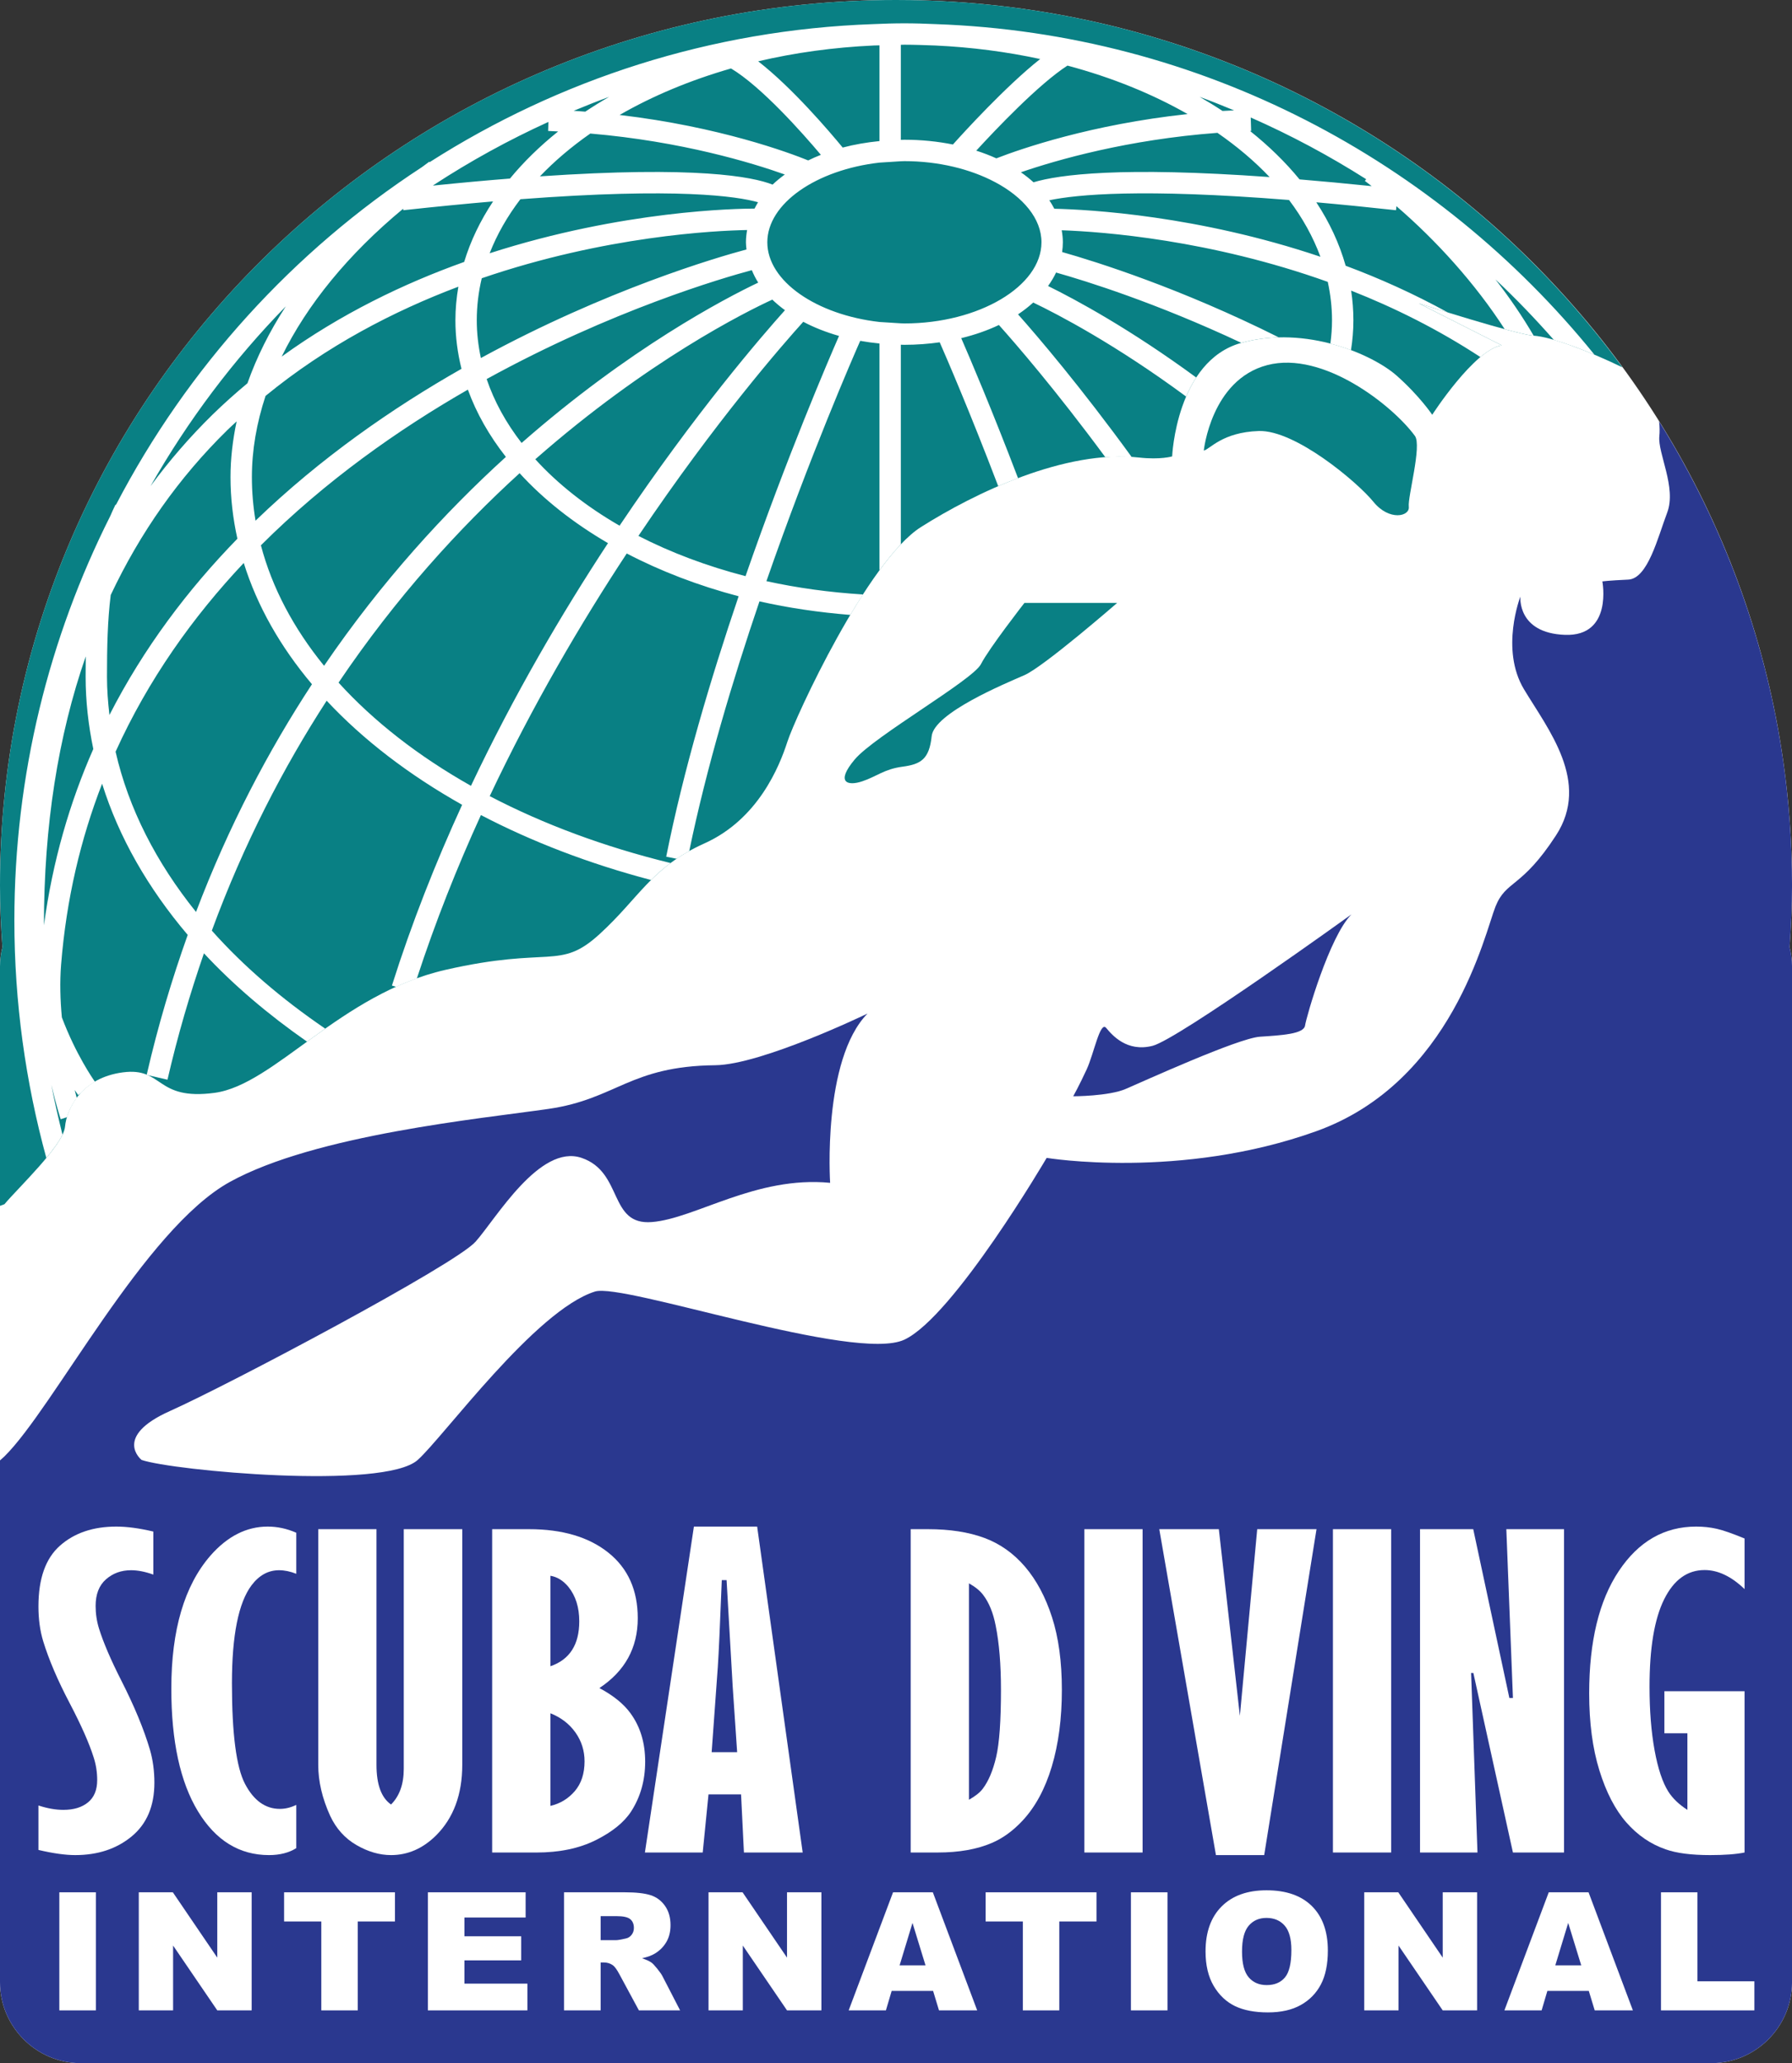 <?xml version="1.0" encoding="UTF-8"?>
<svg xmlns="http://www.w3.org/2000/svg" xmlns:xlink="http://www.w3.org/1999/xlink" width="376.23pt" height="433pt" viewBox="0 0 376.23 433" version="1.1">
<rect x="0" y="0" width="376.23" height="433" fill="#333333" stroke="none"/>
<defs>
<clipPath id="clip1">
  <path d="M 0 88 L 376.23 88 L 376.23 433 L 0 433 Z M 0 88 "/>
</clipPath>
</defs>
<g id="surface1">
<path style=" stroke:none;fill-rule:nonzero;fill:rgb(100%,100%,100%);fill-opacity:1;" d="M 376.234 185.84 C 376.234 83.203 292.012 0 188.117 0 C 84.223 0 0 83.203 0 185.84 C 0 190.195 0.203 194.504 0.504 198.781 C 0.188 200.074 0 201.418 0 202.805 L 0 416.039 C 0 425.367 7.633 433 16.965 433 L 359.27 433 C 368.602 433 376.234 425.367 376.234 416.039 L 376.234 202.805 C 376.234 201.418 376.047 200.074 375.727 198.781 C 376.023 194.504 376.234 190.195 376.234 185.84 "/>
<path style=" stroke:none;fill-rule:nonzero;fill:rgb(3.899%,50.2%,51.799%);fill-opacity:1;" d="M 340.625 77.098 C 306.453 30.41 250.895 0 188.117 0 C 84.223 0 0 83.203 0 185.84 C 0 190.195 0.207 194.504 0.504 198.781 C 0.188 200.074 0 201.418 0 202.805 L 0 253.074 L 0.934 252.73 C 3.738 249.367 13.277 240.391 13.652 236.461 C 14.023 232.535 17.203 226.18 25.805 225.059 C 34.406 223.934 32.539 231.039 45.066 229.355 C 57.594 227.672 71.434 208.602 93.5 203.551 C 115.566 198.504 117.434 203.738 125.852 196.07 C 134.266 188.406 136.695 182.047 147.914 176.996 C 159.137 171.949 163.625 160.914 165.309 155.68 C 166.988 150.441 182.137 117.719 193.355 110.613 C 204.578 103.508 223.633 94.297 239.172 96.027 C 243.648 96.523 246.094 95.785 246.094 95.785 C 246.094 95.785 246.938 75.738 260.633 71.953 C 274.328 68.164 288.352 74.52 293.215 78.824 C 298.074 83.121 300.695 87.051 300.695 87.051 C 300.695 87.051 309.488 73.41 315.281 72.473 L 297.891 63.676 C 297.891 63.676 318.344 70.227 322.016 70.453 C 325.668 70.676 333.727 73.746 340.625 77.098 "/>
<path style=" stroke:none;fill-rule:nonzero;fill:rgb(3.899%,50.2%,51.799%);fill-opacity:1;" d="M 205.945 139.391 C 204.242 142.723 183.562 154.504 179.465 159.371 C 175.367 164.242 177.93 165.008 181.004 163.984 C 184.078 162.961 185.613 161.422 189.461 160.91 C 193.301 160.398 195.094 159.371 195.605 154.504 C 196.117 149.637 210.977 143.488 215.078 141.695 C 219.176 139.902 234.547 126.535 234.547 126.535 L 215.078 126.535 C 215.078 126.535 207.645 136.059 205.945 139.391 "/>
<path style=" stroke:none;fill-rule:nonzero;fill:rgb(3.899%,50.2%,51.799%);fill-opacity:1;" d="M 297.059 91.484 C 292.441 85.172 277.844 73.551 266.059 76.625 C 254.277 79.699 252.734 94.559 252.734 94.559 C 254.016 94.301 256.578 90.715 264.266 90.457 C 271.953 90.199 285.016 101.219 288.348 105.316 C 291.68 109.414 296.031 108.391 295.777 106.344 C 295.52 104.293 298.555 93.531 297.059 91.484 "/>
<path style=" stroke:none;fill-rule:nonzero;fill:rgb(100%,100%,100%);fill-opacity:1;" d="M 9.223 194.18 C 9.223 173.305 12.188 154.477 18.004 137.754 C 17.984 139.164 17.977 140.586 17.977 142.031 C 17.977 147.176 18.559 152.234 19.59 157.195 C 14.645 168.418 11.043 180.727 9.223 194.191 Z M 23.246 124.879 C 29.41 111.805 37.562 100.219 47.754 90.238 C 48.387 89.617 49.039 89.039 49.684 88.438 C 48.855 92.344 48.395 96.25 48.395 100.137 C 48.395 104.527 48.906 108.836 49.84 113.062 C 39.477 123.695 30.18 135.969 22.977 150.059 C 22.672 147.406 22.461 144.734 22.461 142.031 C 22.461 135.867 22.578 130.223 23.246 124.879 M 60.004 64.297 C 56.574 69.57 53.883 74.977 51.953 80.434 C 49.461 82.512 47.016 84.684 44.641 87.004 C 39.863 91.684 35.527 96.699 31.602 102.027 C 39.453 88.234 49.004 75.551 60.004 64.297 M 84.641 43.805 L 84.676 44.121 C 91.555 43.367 97.801 42.762 103.52 42.273 C 100.848 46.305 98.789 50.555 97.453 54.973 C 84.762 59.508 71.512 65.883 59.141 74.836 C 64.484 63.914 73.141 53.324 84.641 43.805 M 91.152 38.762 C 98.777 33.789 106.789 29.387 115.141 25.586 L 115.078 27.484 C 115.793 27.508 116.477 27.559 117.18 27.59 C 113.355 30.652 109.961 33.961 107.066 37.473 C 102.113 37.867 96.727 38.355 90.891 38.953 C 90.977 38.887 91.062 38.824 91.152 38.762 M 127.887 20.328 C 126.16 21.324 124.488 22.355 122.879 23.434 C 122.07 23.371 121.266 23.305 120.441 23.254 C 122.898 22.23 125.379 21.246 127.887 20.328 M 153.48 14.367 C 159.859 18.184 168.465 27.895 172.344 32.496 C 171.426 32.859 170.535 33.246 169.68 33.668 C 165.793 32.09 151.09 26.59 130.086 24.129 C 137.004 20.137 144.891 16.836 153.48 14.367 M 183.461 9.547 C 183.852 9.531 184.25 9.527 184.641 9.516 L 184.641 29.609 C 181.945 29.879 179.352 30.324 176.922 30.969 C 174.199 27.664 166.316 18.398 159.18 12.867 C 166.84 11.066 174.992 9.934 183.461 9.547 M 189.879 33.82 C 197.066 33.82 203.723 35.488 208.828 38.18 L 208.844 38.211 C 208.848 38.211 208.867 38.199 208.871 38.199 C 214.824 41.348 218.656 45.883 218.656 50.848 C 218.656 60.082 205.477 67.883 189.879 67.883 C 189.625 67.883 189.383 67.863 189.129 67.859 L 184.641 67.574 C 171.441 66.066 161.098 59.023 161.098 50.848 C 161.098 42.676 171.441 35.633 184.641 34.129 L 189.129 33.844 C 189.383 33.836 189.625 33.82 189.879 33.82 M 189.129 9.402 C 189.383 9.402 189.629 9.383 189.879 9.383 C 192.031 9.383 194.16 9.473 196.297 9.547 C 203.961 9.898 211.359 10.871 218.379 12.387 C 211.098 18.164 202.293 27.844 200.066 30.328 C 196.867 29.684 193.449 29.328 189.879 29.328 C 189.625 29.328 189.383 29.352 189.129 29.352 Z M 249.336 23.938 C 229.094 26.117 214.43 31.199 209.18 33.234 C 207.848 32.629 206.438 32.09 204.965 31.617 C 209 27.215 218.082 17.652 224.113 13.766 C 233.41 16.246 241.914 19.703 249.336 23.938 M 259.098 23.168 C 258.289 23.211 257.465 23.234 256.668 23.285 C 255.125 22.262 253.516 21.281 251.867 20.328 C 254.309 21.219 256.711 22.18 259.098 23.168 M 262.59 24.66 C 271.02 28.371 279.113 32.711 286.828 37.609 L 286.559 37.969 C 287.035 38.316 287.508 38.703 287.984 39.066 C 282.539 38.504 277.516 38.039 272.84 37.652 C 269.879 34.035 266.395 30.637 262.453 27.496 C 262.527 27.492 262.602 27.488 262.68 27.484 Z M 216.984 38.258 C 216.172 37.516 215.285 36.816 214.336 36.156 C 221.887 33.562 236.738 29.289 255.602 27.879 C 259.711 30.723 263.391 33.828 266.547 37.16 C 235.391 34.914 222.359 36.641 216.984 38.258 M 277.223 53.887 C 251.477 45.215 228.691 43.98 221.352 43.809 C 221.039 43.203 220.695 42.613 220.305 42.031 C 226.039 40.824 239.668 39.508 270.633 41.973 C 273.477 45.734 275.688 49.727 277.223 53.887 M 156.523 120.918 C 148.371 118.809 140.809 115.949 134.035 112.473 C 150.258 88.355 164.516 72.102 168.645 67.535 C 170.906 68.734 173.434 69.723 176.152 70.504 C 173.91 75.629 165.242 95.809 156.523 120.918 M 130.078 110.328 C 123.117 106.312 117.141 101.609 112.387 96.387 C 135.953 75.684 156.652 65.406 162.145 62.883 C 162.949 63.664 163.848 64.398 164.801 65.102 C 159.949 70.512 145.91 86.742 130.078 110.328 M 98.879 164.926 C 87.871 158.715 78.469 151.402 71.078 143.262 C 83.16 125.355 96.441 110.828 109.09 99.309 C 114.109 104.816 120.391 109.762 127.648 113.992 C 118.02 128.633 107.898 145.863 98.879 164.926 M 156.855 48.277 C 156.707 49.121 156.609 49.977 156.609 50.848 C 156.609 51.359 156.672 51.855 156.723 52.355 C 150.535 54.012 127.305 60.785 100.961 75.141 C 100.406 72.551 100.098 69.914 100.098 67.227 C 100.098 64.227 100.457 61.277 101.145 58.398 C 127.086 49.508 150.172 48.398 156.855 48.277 M 159.191 59.312 C 152.16 62.652 132.117 73.125 109.508 92.965 C 106.25 88.762 103.766 84.266 102.172 79.555 C 128.453 65.102 151.789 58.32 157.844 56.699 C 158.219 57.594 158.648 58.473 159.191 59.312 M 113.359 37.012 C 116.43 33.797 119.977 30.789 123.934 28.027 C 143.086 29.66 157.93 34.184 164.77 36.621 C 163.855 37.297 162.984 37.996 162.207 38.746 C 157.984 37.074 146.09 34.785 113.359 37.012 M 159.156 42.445 C 158.879 42.879 158.652 43.328 158.418 43.777 C 154.875 43.785 130.828 44.121 102.801 53.156 C 104.34 49.199 106.516 45.402 109.254 41.812 C 142.199 39.309 154.758 41.207 159.156 42.445 M 68.039 139.73 C 61.68 131.914 57.137 123.41 54.777 114.445 C 68.336 100.914 83.613 90.16 98.23 81.773 C 100.031 86.738 102.73 91.465 106.211 95.891 C 93.52 107.43 80.199 121.91 68.039 139.73 M 96.891 77.402 C 82.43 85.621 67.277 96.117 53.648 109.277 C 53.148 106.273 52.883 103.227 52.883 100.137 C 52.883 94.484 53.875 88.766 55.754 83.086 C 68.531 72.613 82.645 65.293 96.234 60.168 C 95.836 62.488 95.613 64.84 95.613 67.227 C 95.613 70.695 96.062 74.09 96.891 77.402 M 41.156 191.395 C 32.82 181.039 27 169.723 24.266 157.762 C 31.141 142.586 40.52 129.449 51.176 118.148 C 53.988 127.18 58.867 135.738 65.496 143.602 C 56.367 157.527 47.992 173.387 41.156 191.395 M 13.117 238.133 C 12.254 234.676 11.445 231.195 10.777 227.66 C 11.754 231.852 12.656 234.625 12.746 234.898 L 14.07 234.461 C 14.453 233.152 15.125 231.758 16.117 230.43 C 15.98 229.922 15.836 229.383 15.68 228.766 C 16.078 229.355 16.344 229.727 16.406 229.816 L 16.93 229.43 C 17.746 228.539 18.742 227.723 19.93 227.023 C 19.48 226.391 15.902 221.238 12.988 213.52 C 12.652 209.914 12.535 206.137 12.828 202.453 C 13.93 188.629 16.965 176 21.438 164.477 C 24.961 175.762 31.105 186.43 39.41 196.211 C 36.113 205.457 33.184 215.195 30.805 225.547 C 30.879 225.574 30.945 225.613 31.02 225.645 L 35.164 226.598 C 37.309 217.277 39.91 208.48 42.816 200.074 C 49.027 206.754 56.328 212.941 64.465 218.617 C 65.707 217.715 66.977 216.805 68.285 215.887 C 59.16 209.664 51.113 202.785 44.473 195.312 C 51.18 177.098 59.492 161.094 68.582 147.059 C 76.246 155.273 85.879 162.637 97.023 168.906 C 91.508 180.93 86.461 193.629 82.285 206.84 L 83.156 207.117 C 84.57 206.473 86.027 205.887 87.52 205.348 C 91.414 193.449 95.98 181.965 100.969 171.059 C 111.699 176.66 123.719 181.277 136.688 184.688 C 137.934 183.449 139.266 182.262 140.789 181.129 C 126.91 177.742 114.105 172.98 102.816 167.086 C 111.828 148.004 121.961 130.77 131.586 116.16 C 138.672 119.859 146.566 122.895 155.074 125.141 C 149.203 142.43 143.48 161.684 139.871 179.797 L 142.062 180.234 C 142.883 179.68 143.762 179.141 144.707 178.617 C 148.316 161.18 153.809 142.781 159.449 126.211 C 165.547 127.59 171.945 128.523 178.523 129.055 C 179.395 127.594 180.285 126.16 181.188 124.762 C 174.164 124.324 167.367 123.391 160.91 121.969 C 170.07 95.641 179.145 74.836 180.602 71.535 C 181.914 71.773 183.266 71.953 184.641 72.09 L 184.641 119.699 C 186.145 117.652 187.652 115.805 189.129 114.246 L 189.129 72.348 C 189.383 72.348 189.625 72.367 189.879 72.367 C 192.438 72.367 194.91 72.176 197.293 71.84 C 198.621 74.867 203.586 86.324 209.578 102.039 C 210.941 101.453 212.332 100.891 213.738 100.355 C 208.223 85.891 203.582 75.035 201.809 70.969 C 204.664 70.277 207.316 69.348 209.719 68.207 C 213.262 72.16 221.68 81.879 232.07 95.961 C 233.945 95.82 235.797 95.805 237.602 95.922 C 226.859 81.148 217.934 70.699 213.738 65.973 C 214.898 65.203 215.953 64.371 216.926 63.496 C 222.113 65.977 234.188 72.277 249.027 83.223 C 249.609 81.863 250.316 80.512 251.148 79.23 C 237.285 69.059 225.844 62.879 220.039 60.027 C 220.688 59.113 221.266 58.176 221.723 57.199 C 228.059 58.984 242.844 63.602 260.617 71.957 C 260.625 71.957 260.629 71.953 260.633 71.953 C 263.266 71.223 265.91 70.875 268.496 70.812 C 247.887 60.504 230.266 54.957 222.988 52.895 C 223.086 52.223 223.145 51.539 223.145 50.848 C 223.145 49.992 223.051 49.156 222.906 48.328 C 231.695 48.637 254.105 50.34 278.766 59.156 C 279.34 61.797 279.656 64.488 279.656 67.227 C 279.656 68.875 279.527 70.504 279.312 72.121 C 280.832 72.516 282.277 72.977 283.641 73.488 C 283.961 71.43 284.145 69.344 284.145 67.227 C 284.145 65.125 283.98 63.047 283.672 60.992 C 292.719 64.551 301.938 69.129 310.812 74.941 C 312.367 73.645 313.91 72.695 315.281 72.473 C 315.281 72.469 315.277 72.469 315.273 72.465 L 297.891 63.676 C 297.891 63.676 300.484 64.508 303.977 65.582 C 296.84 61.652 289.605 58.41 282.52 55.77 C 281.211 51.133 279.137 46.676 276.359 42.457 C 281.496 42.91 287.055 43.461 293.086 44.121 L 293.18 43.277 C 301.57 50.496 309.715 59.488 315.914 69.086 C 318.684 69.836 320.977 70.383 321.992 70.449 C 319.629 66.406 316.922 62.441 313.965 58.641 C 318.258 62.664 322.336 66.914 326.227 71.336 C 328.707 72.055 331.684 73.148 334.754 74.441 C 301.746 33.664 252.16 7.012 196.43 5.062 C 194.262 4.965 192.082 4.895 189.879 4.895 C 187.676 4.895 185.492 4.965 183.328 5.062 C 149.176 6.258 117.34 16.719 90.203 34.031 L 90.133 33.934 C 89.602 34.309 89.105 34.699 88.586 35.074 C 61.586 52.695 39.371 77.121 24.348 105.949 L 24.254 105.898 C 23.848 106.684 23.523 107.477 23.168 108.266 C 10.312 133.789 3.016 162.617 3.016 193.145 C 3.016 210.414 5.383 227.129 9.727 243.023 C 11.188 241.258 12.445 239.547 13.117 238.133 "/>
<g clip-path="url(#clip1)" clip-rule="nonzero">
<path style=" stroke:none;fill-rule:nonzero;fill:rgb(16.499%,21.999%,56.099%);fill-opacity:1;" d="M 376.234 185.84 C 376.234 150.117 366.008 116.762 348.324 88.438 C 348.465 89.617 348.465 90.695 348.379 91.539 C 348.004 95.094 352.023 102.301 350.027 107.578 C 348.031 112.855 345.949 121.461 341.836 121.645 C 337.719 121.832 336.414 122.02 336.414 122.02 C 336.414 122.02 338.656 133.613 328.559 133.238 C 318.461 132.867 319.207 125.199 319.207 125.199 C 319.207 125.199 314.906 136.23 319.953 144.648 C 325.004 153.062 333.98 164.094 326.688 175.316 C 319.395 186.535 316.215 184.664 313.973 190.273 C 311.73 195.883 304.914 227.145 276.383 237.398 C 247.855 247.652 219.746 243.008 219.746 243.008 C 219.746 243.008 200.238 276.297 189.879 281.156 C 179.52 286.02 130.914 269.18 124.914 271.059 C 112.387 274.984 93.137 301.539 87.703 306.402 C 80.598 312.762 36.277 308.645 29.73 306.402 C 29.73 306.402 23.562 301.539 35.715 296.117 C 47.871 290.695 95.555 265.449 99.855 260.586 C 104.16 255.727 113.32 240.016 122.109 243.008 C 130.898 246 127.719 257.223 136.883 256.473 C 146.047 255.727 158.688 246.746 174.285 248.242 C 174.285 248.242 172.602 222.438 182.137 212.715 C 182.137 212.715 159.898 223.461 150.16 223.562 C 132.211 223.746 129.402 230.664 115.191 232.723 C 100.98 234.777 66.199 238.148 48.246 248.059 C 30.293 257.969 11.219 295.555 0.934 305.652 C 0.641 305.941 0.309 306.215 0 306.496 L 0 416.039 C 0 425.367 7.633 433 16.961 433 L 359.27 433 C 368.602 433 376.234 425.367 376.234 416.039 L 376.234 202.805 C 376.234 201.418 376.047 200.074 375.727 198.781 C 376.023 194.504 376.234 190.195 376.234 185.84 "/>
</g>
<path style=" stroke:none;fill-rule:nonzero;fill:rgb(16.499%,21.999%,56.099%);fill-opacity:1;" d="M 264.52 217.578 C 269.133 217.27 273.742 217.016 274 215.223 C 274.254 213.43 279.125 196.52 283.734 191.906 C 283.734 191.906 247.355 218.125 241.977 219.492 C 236.594 220.855 233.523 217.27 232.242 215.734 C 230.961 214.199 229.68 221.117 228.145 224.445 C 226.605 227.773 225.324 230.078 225.324 230.078 C 225.324 230.078 232.75 230.078 236.34 228.539 C 239.926 227.004 259.91 217.887 264.52 217.578 "/>
<path style=" stroke:none;fill-rule:nonzero;fill:rgb(100%,100%,100%);fill-opacity:1;" d="M 8.07 378.922 C 9.957 379.535 11.699 379.84 13.293 379.84 C 15.48 379.84 17.211 379.312 18.488 378.258 C 19.77 377.203 20.406 375.648 20.406 373.594 C 20.406 371.957 20.164 370.391 19.684 368.891 C 18.758 365.922 17.055 362.07 14.57 357.336 C 12.09 352.605 10.254 348.309 9.07 344.453 C 8.402 342.262 8.07 339.816 8.07 337.125 C 8.07 331.297 9.578 327.051 12.598 324.387 C 15.617 321.719 19.555 320.387 24.41 320.387 C 26.668 320.387 29.262 320.734 32.191 321.43 L 32.191 330.465 C 30.484 329.852 28.93 329.547 27.523 329.547 C 25.445 329.547 23.688 330.188 22.242 331.461 C 20.797 332.738 20.074 334.598 20.074 337.039 C 20.074 338.652 20.309 340.234 20.785 341.785 C 21.695 344.699 23.246 348.324 25.445 352.652 C 28.199 358.066 30.207 362.91 31.469 367.184 C 32.098 369.348 32.414 371.664 32.414 374.137 C 32.414 379.023 30.828 382.777 27.66 385.398 C 24.492 388.02 20.535 389.332 15.793 389.332 C 13.719 389.332 11.145 388.973 8.07 388.25 "/>
<path style=" stroke:none;fill-rule:nonzero;fill:rgb(100%,100%,100%);fill-opacity:1;" d="M 62.203 387.875 C 60.648 388.848 58.738 389.332 56.477 389.332 C 50.254 389.332 45.277 386.266 41.555 380.133 C 37.832 373.996 35.969 365.422 35.969 354.402 C 35.969 342.078 38.711 332.766 44.195 326.465 C 47.754 322.414 51.754 320.387 56.199 320.387 C 58.238 320.387 60.238 320.816 62.203 321.68 L 62.203 330.297 C 60.941 329.797 59.738 329.547 58.59 329.547 C 56.328 329.547 54.402 330.602 52.809 332.711 C 50.066 336.375 48.695 343.23 48.695 353.277 C 48.695 363.883 49.613 370.922 51.449 374.406 C 53.281 377.891 55.719 379.633 58.758 379.633 C 59.906 379.633 61.055 379.355 62.203 378.797 "/>
<path style=" stroke:none;fill-rule:nonzero;fill:rgb(100%,100%,100%);fill-opacity:1;" d="M 66.816 320.93 L 79.043 320.93 L 79.043 370.391 C 79.043 374.527 80.062 377.301 82.098 378.715 C 83.879 376.941 84.77 374.441 84.77 371.223 L 84.77 320.93 L 97.051 320.93 L 97.051 370.391 C 97.051 376.605 95.215 381.547 91.547 385.211 C 88.77 387.957 85.621 389.332 82.098 389.332 C 79.691 389.332 77.273 388.633 74.848 387.23 C 72.418 385.828 70.574 383.781 69.316 381.09 C 67.648 377.426 66.816 373.859 66.816 370.391 "/>
<path style=" stroke:none;fill-rule:nonzero;fill:rgb(100%,100%,100%);fill-opacity:1;" d="M 115.559 359.566 L 115.559 379.008 C 117.594 378.535 119.301 377.504 120.672 375.914 C 122.039 374.32 122.727 372.234 122.727 369.66 C 122.727 367.418 122.09 365.395 120.809 363.594 C 119.531 361.793 117.781 360.453 115.559 359.566 M 115.559 330.711 L 115.559 349.699 C 119.598 348.312 121.617 345.168 121.617 340.27 C 121.617 337.332 120.855 334.922 119.336 333.039 C 118.227 331.711 116.965 330.934 115.559 330.711 M 103.328 320.93 L 111.055 320.93 C 118.059 320.93 123.617 322.574 127.73 325.863 C 131.844 329.152 133.898 333.738 133.898 339.621 C 133.898 345.84 131.211 350.723 125.84 354.277 C 128.805 355.859 130.988 357.637 132.398 359.605 C 134.434 362.41 135.453 365.781 135.453 369.723 C 135.453 373.637 134.473 377.121 132.508 380.172 C 131.027 382.449 128.555 384.457 125.09 386.188 C 121.625 387.922 117.465 388.793 112.613 388.793 L 103.328 388.793 "/>
<path style=" stroke:none;fill-rule:nonzero;fill:rgb(100%,100%,100%);fill-opacity:1;" d="M 152.547 331.629 L 151.539 331.629 C 151.168 341.121 150.887 347.199 150.703 349.863 L 149.414 367.727 L 154.762 367.727 L 153.828 353.945 Z M 145.684 320.387 L 158.965 320.387 L 168.523 388.789 L 156.188 388.789 L 155.586 376.594 L 148.75 376.594 L 147.535 388.789 L 135.398 388.789 "/>
<path style=" stroke:none;fill-rule:nonzero;fill:rgb(100%,100%,100%);fill-opacity:1;" d="M 203.43 332.297 L 203.43 377.719 C 204.762 376.969 205.727 376.203 206.316 375.426 C 207.539 373.816 208.484 371.574 209.152 368.703 C 209.82 365.832 210.152 361.148 210.152 354.652 C 210.152 349.324 209.781 344.824 209.039 341.164 C 208.523 338.496 207.652 336.359 206.43 334.75 C 205.797 333.891 204.797 333.07 203.43 332.297 M 191.199 320.93 L 194.812 320.93 C 199.406 320.93 203.352 321.539 206.652 322.762 C 209.949 323.98 212.801 326.004 215.211 328.816 C 217.617 331.637 219.508 335.176 220.879 339.434 C 222.25 343.695 222.938 348.77 222.938 354.652 C 222.938 360.676 222.23 366.039 220.824 370.742 C 219.414 375.445 217.359 379.242 214.656 382.129 C 212.652 384.27 210.504 385.82 208.207 386.793 C 205.094 388.125 201.316 388.789 196.867 388.789 L 191.199 388.789 "/>
<path style=" stroke:none;fill-rule:nonzero;fill:rgb(100%,100%,100%);fill-opacity:1;" d="M 227.66 388.789 L 239.887 388.789 L 239.887 320.93 L 227.66 320.93 Z M 227.66 388.789 "/>
<path style=" stroke:none;fill-rule:nonzero;fill:rgb(100%,100%,100%);fill-opacity:1;" d="M 243.391 320.93 L 255.895 320.93 L 260.312 360.105 L 263.953 320.93 L 276.402 320.93 L 265.418 389.332 L 255.285 389.332 "/>
<path style=" stroke:none;fill-rule:nonzero;fill:rgb(100%,100%,100%);fill-opacity:1;" d="M 279.848 388.789 L 292.074 388.789 L 292.074 320.93 L 279.848 320.93 Z M 279.848 388.789 "/>
<path style=" stroke:none;fill-rule:nonzero;fill:rgb(100%,100%,100%);fill-opacity:1;" d="M 298.133 320.93 L 309.305 320.93 L 316.891 356.359 L 317.641 356.359 L 316.254 320.93 L 328.367 320.93 L 328.367 388.789 L 317.641 388.789 L 309.332 351.113 L 308.859 351.113 L 310.195 388.789 L 298.133 388.789 "/>
<path style=" stroke:none;fill-rule:nonzero;fill:rgb(100%,100%,100%);fill-opacity:1;" d="M 366.27 388.789 C 364.496 389.152 362.086 389.332 359.047 389.332 C 355.082 389.332 351.969 388.93 349.711 388.125 C 346.562 387.043 343.809 385.16 341.457 382.484 C 339.105 379.805 337.215 376.16 335.789 371.555 C 334.363 366.949 333.648 361.562 333.648 355.402 C 333.648 344.492 335.723 335.934 339.871 329.715 C 344.02 323.496 349.434 320.387 356.102 320.387 C 357.621 320.387 359.059 320.539 360.41 320.848 C 361.762 321.152 363.715 321.832 366.27 322.887 L 366.27 333.504 C 363.496 330.84 360.695 329.508 357.879 329.508 C 354.246 329.508 351.414 331.559 349.379 335.668 C 347.34 339.773 346.32 345.883 346.32 353.984 C 346.32 359.012 346.672 363.453 347.375 367.309 C 348.078 371.168 349.043 374.066 350.266 376.012 C 351.191 377.453 352.527 378.73 354.27 379.84 L 354.27 363.77 L 349.434 363.77 L 349.434 354.941 L 366.27 354.941 "/>
<path style=" stroke:none;fill-rule:nonzero;fill:rgb(100%,100%,100%);fill-opacity:1;" d="M 12.457 421.922 L 20.129 421.922 L 20.129 397.141 L 12.457 397.141 Z M 12.457 421.922 "/>
<path style=" stroke:none;fill-rule:nonzero;fill:rgb(100%,100%,100%);fill-opacity:1;" d="M 29.137 397.141 L 36.289 397.141 L 45.617 410.852 L 45.617 397.141 L 52.836 397.141 L 52.836 421.922 L 45.617 421.922 L 36.34 408.316 L 36.34 421.922 L 29.137 421.922 "/>
<path style=" stroke:none;fill-rule:nonzero;fill:rgb(100%,100%,100%);fill-opacity:1;" d="M 59.645 397.141 L 82.922 397.141 L 82.922 403.262 L 75.113 403.262 L 75.113 421.922 L 67.457 421.922 L 67.457 403.262 L 59.645 403.262 "/>
<path style=" stroke:none;fill-rule:nonzero;fill:rgb(100%,100%,100%);fill-opacity:1;" d="M 89.832 397.141 L 110.355 397.141 L 110.355 402.434 L 97.508 402.434 L 97.508 406.371 L 109.426 406.371 L 109.426 411.426 L 97.508 411.426 L 97.508 416.309 L 110.727 416.309 L 110.727 421.922 L 89.832 421.922 "/>
<path style=" stroke:none;fill-rule:nonzero;fill:rgb(100%,100%,100%);fill-opacity:1;" d="M 126.105 407.184 L 129.336 407.184 C 129.684 407.184 130.359 407.07 131.363 406.844 C 131.871 406.742 132.285 406.484 132.605 406.066 C 132.926 405.652 133.086 405.172 133.086 404.629 C 133.086 403.828 132.836 403.215 132.328 402.785 C 131.82 402.359 130.867 402.145 129.469 402.145 L 126.105 402.145 Z M 118.414 421.922 L 118.414 397.141 L 131.176 397.141 C 133.543 397.141 135.352 397.344 136.605 397.75 C 137.855 398.156 138.863 398.91 139.629 400.008 C 140.395 401.105 140.777 402.445 140.777 404.023 C 140.777 405.398 140.484 406.582 139.898 407.578 C 139.312 408.578 138.504 409.387 137.48 410.004 C 136.828 410.402 135.93 410.727 134.789 410.988 C 135.703 411.289 136.367 411.594 136.785 411.898 C 137.066 412.102 137.473 412.535 138.008 413.203 C 138.543 413.867 138.902 414.379 139.082 414.742 L 142.789 421.922 L 134.137 421.922 L 130.047 414.348 C 129.527 413.371 129.062 412.73 128.66 412.441 C 128.105 412.055 127.48 411.867 126.781 411.867 L 126.105 411.867 L 126.105 421.922 "/>
<path style=" stroke:none;fill-rule:nonzero;fill:rgb(100%,100%,100%);fill-opacity:1;" d="M 148.754 397.141 L 155.902 397.141 L 165.234 410.852 L 165.234 397.141 L 172.453 397.141 L 172.453 421.922 L 165.234 421.922 L 155.953 408.316 L 155.953 421.922 L 148.754 421.922 "/>
<path style=" stroke:none;fill-rule:nonzero;fill:rgb(100%,100%,100%);fill-opacity:1;" d="M 194.312 412.473 L 191.578 403.566 L 188.871 412.473 Z M 195.902 417.832 L 187.207 417.832 L 185.996 421.922 L 178.18 421.922 L 187.496 397.141 L 195.848 397.141 L 205.16 421.922 L 197.141 421.922 "/>
<path style=" stroke:none;fill-rule:nonzero;fill:rgb(100%,100%,100%);fill-opacity:1;" d="M 206.93 397.141 L 230.207 397.141 L 230.207 403.262 L 222.398 403.262 L 222.398 421.922 L 214.742 421.922 L 214.742 403.262 L 206.93 403.262 "/>
<path style=" stroke:none;fill-rule:nonzero;fill:rgb(100%,100%,100%);fill-opacity:1;" d="M 237.438 421.922 L 245.113 421.922 L 245.113 397.141 L 237.438 397.141 Z M 237.438 421.922 "/>
<path style=" stroke:none;fill-rule:nonzero;fill:rgb(100%,100%,100%);fill-opacity:1;" d="M 260.762 409.582 C 260.762 412.086 261.227 413.883 262.156 414.977 C 263.086 416.066 264.352 416.613 265.949 416.613 C 267.598 416.613 268.871 416.082 269.773 415.008 C 270.676 413.938 271.125 412.02 271.125 409.246 C 271.125 406.91 270.656 405.207 269.715 404.133 C 268.773 403.055 267.496 402.516 265.887 402.516 C 264.34 402.516 263.102 403.062 262.164 404.156 C 261.23 405.25 260.762 407.059 260.762 409.582 M 253.105 409.547 C 253.105 405.504 254.234 402.355 256.488 400.102 C 258.742 397.848 261.879 396.719 265.902 396.719 C 270.027 396.719 273.203 397.828 275.438 400.039 C 277.664 402.254 278.781 405.355 278.781 409.348 C 278.781 412.242 278.297 414.617 277.32 416.473 C 276.348 418.324 274.938 419.77 273.094 420.797 C 271.254 421.832 268.953 422.348 266.203 422.348 C 263.41 422.348 261.098 421.898 259.266 421.012 C 257.438 420.121 255.949 418.711 254.812 416.785 C 253.676 414.855 253.105 412.445 253.105 409.547 "/>
<path style=" stroke:none;fill-rule:nonzero;fill:rgb(100%,100%,100%);fill-opacity:1;" d="M 286.422 397.141 L 293.57 397.141 L 302.898 410.852 L 302.898 397.141 L 310.117 397.141 L 310.117 421.922 L 302.898 421.922 L 293.621 408.316 L 293.621 421.922 L 286.422 421.922 "/>
<path style=" stroke:none;fill-rule:nonzero;fill:rgb(100%,100%,100%);fill-opacity:1;" d="M 331.98 412.473 L 329.242 403.566 L 326.535 412.473 Z M 333.566 417.832 L 324.871 417.832 L 323.664 421.922 L 315.848 421.922 L 325.16 397.141 L 333.516 397.141 L 342.824 421.922 L 334.809 421.922 "/>
<path style=" stroke:none;fill-rule:nonzero;fill:rgb(100%,100%,100%);fill-opacity:1;" d="M 348.723 397.141 L 356.379 397.141 L 356.379 415.82 L 368.328 415.82 L 368.328 421.922 L 348.723 421.922 "/>
</g>
</svg>
